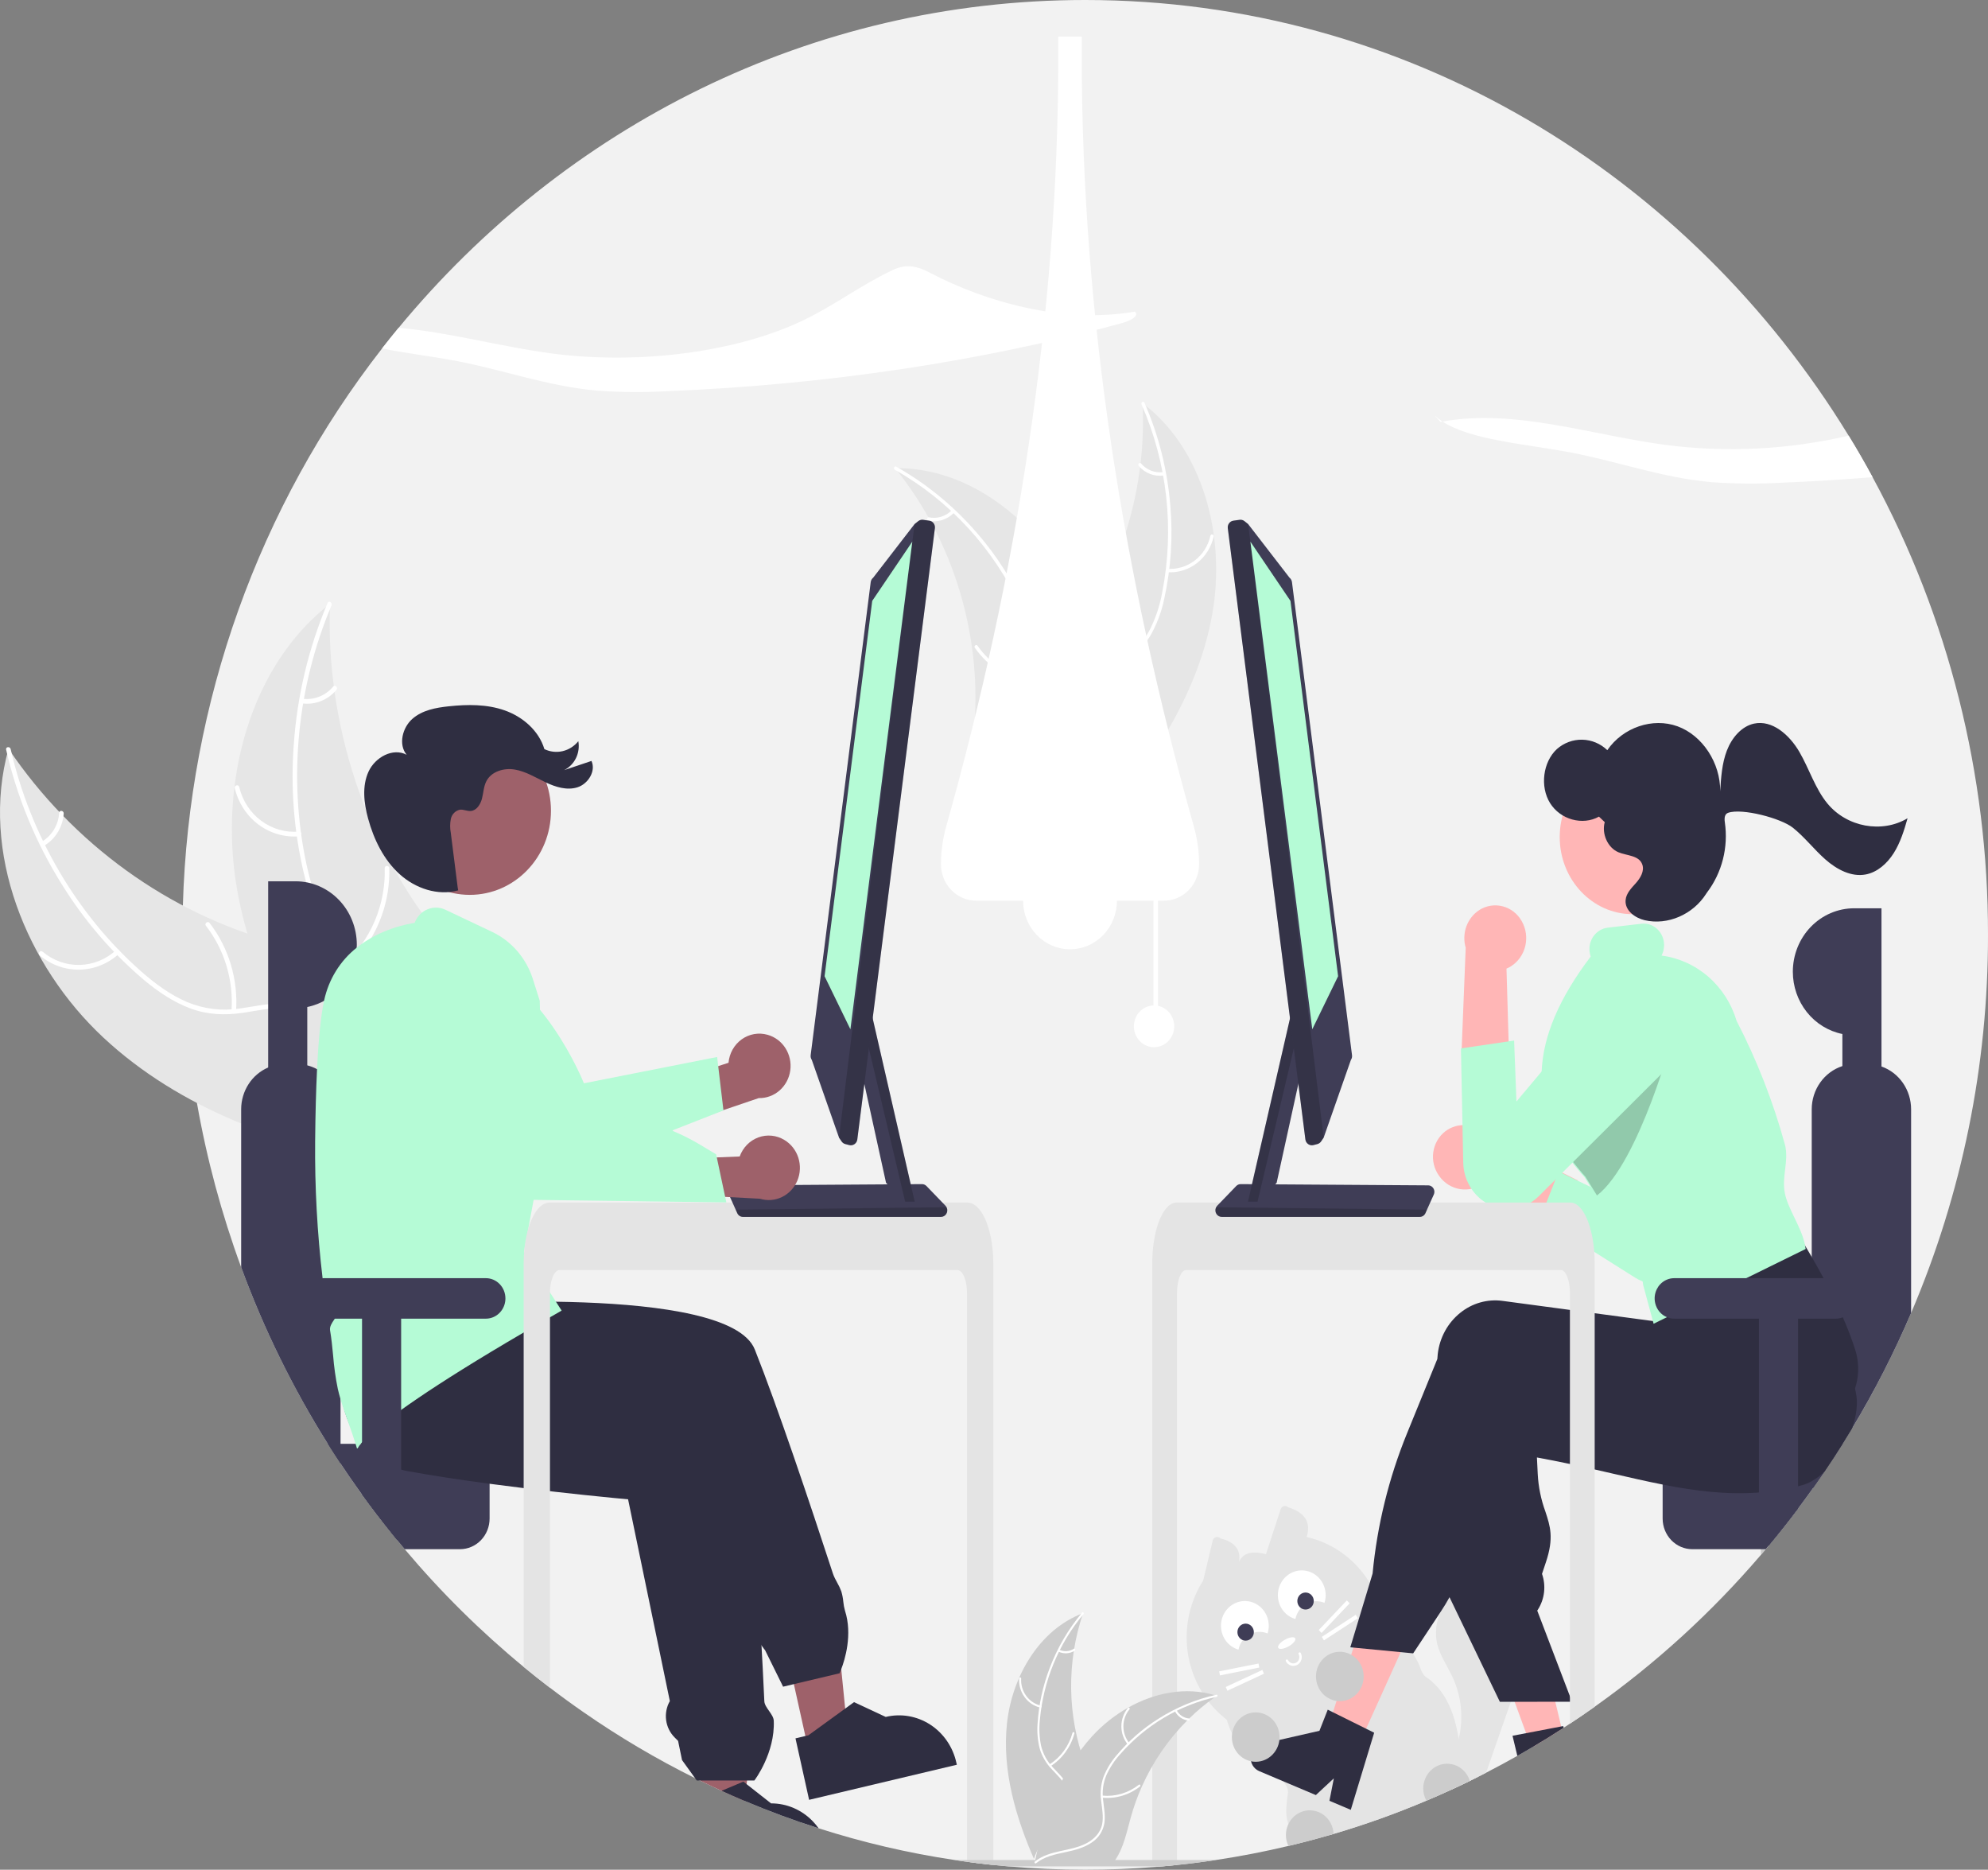<svg width="452" height="425" viewBox="0 0 452 425" fill="none" xmlns="http://www.w3.org/2000/svg">
<rect x="0" y="0" width="452" height="425" fill="#808080" stroke="none"/>
<g clip-path="url(#clip0_241_141)">
<path d="M452 212.5C452.047 242.102 446.09 271.385 434.514 298.454C434.141 299.328 433.762 300.197 433.378 301.061C433.189 301.496 432.994 301.925 432.8 302.359C432.605 302.789 432.411 303.223 432.211 303.652C431.955 304.209 431.699 304.76 431.438 305.311C431.115 306.005 430.788 306.694 430.45 307.383C430.409 307.479 430.363 307.574 430.312 307.669C430.03 308.252 429.749 308.835 429.457 309.418C429.396 309.545 429.334 309.672 429.268 309.794C428.935 310.473 428.592 311.151 428.244 311.824V311.829C427.875 312.545 427.505 313.258 427.133 313.97C426.212 315.729 425.265 317.473 424.292 319.2C424 319.714 423.714 320.229 423.417 320.737C423.146 321.214 422.874 321.686 422.598 322.157C422.408 322.486 422.219 322.809 422.025 323.133C421.717 323.657 421.405 324.182 421.088 324.706C421.083 324.712 421.083 324.712 421.083 324.717C420.381 325.883 419.665 327.043 418.943 328.193H418.938C418.605 328.729 418.267 329.258 417.93 329.788V329.794C416.911 331.383 415.872 332.957 414.812 334.515V334.521C414.808 334.521 414.805 334.523 414.802 334.526V334.531L414.792 334.542C413.952 335.787 413.096 337.022 412.222 338.246V338.251C411.664 339.036 411.101 339.82 410.533 340.594C410.067 341.229 409.596 341.864 409.12 342.496C409.023 342.634 408.921 342.766 408.813 342.904V342.909C408.685 343.084 408.557 343.254 408.419 343.429V343.434C406.397 346.11 404.314 348.733 402.169 351.303H402.164C402.051 351.446 401.933 351.584 401.816 351.722C401.703 351.86 401.58 351.998 401.462 352.141H401.457C401.278 352.358 401.094 352.575 400.91 352.792C400.731 353.01 400.541 353.227 400.352 353.444V353.45C389.172 366.508 376.485 378.094 362.575 387.948C360.722 389.267 358.845 390.551 356.945 391.8C356.474 392.113 356.003 392.42 355.527 392.728C355.383 392.828 355.24 392.918 355.097 393.008C354.846 393.173 354.59 393.337 354.334 393.501C354.083 393.66 353.827 393.825 353.571 393.983C352.553 394.63 351.524 395.266 350.495 395.891C350.239 396.05 349.978 396.204 349.717 396.363C349.461 396.517 349.2 396.67 348.939 396.824C348.936 396.829 348.931 396.834 348.926 396.838C348.92 396.841 348.914 396.844 348.908 396.845L348.898 396.85L348.888 396.861H348.883C347.593 397.629 346.298 398.387 344.987 399.118C342.643 400.443 340.275 401.72 337.882 402.95C337.289 403.257 336.69 403.559 336.091 403.861C335.594 404.11 335.093 404.359 334.596 404.603C334.458 404.672 334.325 404.741 334.187 404.805C333.772 405.006 333.357 405.207 332.943 405.403C332.492 405.626 332.037 405.838 331.586 406.05C331.08 406.288 330.578 406.522 330.071 406.755C328.167 407.634 326.242 408.482 324.313 409.298C317.419 412.221 310.373 414.744 303.208 416.855C302.875 416.956 302.537 417.056 302.2 417.152C299.133 418.042 296.045 418.856 292.935 419.595C287.504 420.888 282.023 421.949 276.493 422.78C276.483 422.78 276.468 422.785 276.457 422.785C275.797 422.886 275.132 422.981 274.471 423.076C274.415 423.087 274.354 423.098 274.292 423.103C274.287 423.108 274.282 423.108 274.272 423.103C274.272 423.103 274.272 423.108 274.267 423.103C273.535 423.204 272.803 423.304 272.066 423.4C272.014 423.41 271.963 423.416 271.912 423.421C271.226 423.506 270.535 423.59 269.844 423.67C269.102 423.755 268.36 423.834 267.612 423.914C267.044 423.972 266.476 424.03 265.908 424.083C265.857 424.094 265.806 424.099 265.754 424.099C265.237 424.147 264.72 424.195 264.203 424.237C264.183 424.237 264.157 424.242 264.137 424.242C263.686 424.285 263.236 424.316 262.785 424.354C257.487 424.788 252.138 425.004 246.738 425C240.877 425 235.076 424.747 229.334 424.242C229.314 424.242 229.293 424.237 229.273 424.237C228.049 424.131 226.828 424.014 225.608 423.887C225.285 423.855 224.968 423.818 224.645 423.787C224.584 423.781 224.522 423.776 224.461 423.765C224.364 423.755 224.267 423.744 224.164 423.733C224.113 423.728 224.057 423.723 224.005 423.712C223.581 423.665 223.156 423.617 222.726 423.564C222.25 423.506 221.769 423.447 221.293 423.384C220.817 423.325 220.335 423.262 219.859 423.193C219.757 423.182 219.649 423.172 219.547 423.151C219.199 423.108 218.851 423.06 218.508 423.008C218.339 422.986 218.175 422.96 218.011 422.933C217.679 422.886 217.351 422.838 217.018 422.785C217.008 422.785 216.993 422.78 216.983 422.78C206.53 421.217 196.211 418.809 186.122 415.578H186.116C185.569 415.403 185.021 415.223 184.473 415.043C184.31 414.995 184.146 414.942 183.982 414.884C182.559 414.412 181.144 413.925 179.738 413.421C177.798 412.732 175.872 412.012 173.959 411.259C173.437 411.052 172.92 410.846 172.398 410.639C171.359 410.215 170.325 409.791 169.296 409.357C167.54 408.615 165.797 407.85 164.065 407.062H164.06V407.057C162.442 406.32 160.837 405.561 159.243 404.778C159.196 404.764 159.151 404.742 159.11 404.714C159.105 404.714 159.105 404.709 159.1 404.709C158.746 404.54 158.393 404.365 158.04 404.19L158.03 404.185C149.25 399.828 140.784 394.823 132.697 389.209C130.102 387.412 127.551 385.556 125.045 383.639C123.023 382.097 121.03 380.516 119.066 378.897C109.283 370.847 100.23 361.892 92.018 352.141H92.013V352.135C91.435 351.452 90.872 350.773 90.298 350.085V350.079C90.216 349.984 90.14 349.888 90.063 349.793C89.7 349.353 89.346 348.919 88.993 348.474V348.468C88.512 347.88 88.041 347.29 87.58 346.698C87.478 346.571 87.381 346.449 87.284 346.322H87.278V346.317C86.9 345.84 86.526 345.358 86.157 344.875C85.968 344.637 85.784 344.393 85.599 344.149H85.594V344.144C84.478 342.687 83.385 341.215 82.313 339.73V339.724C82.016 339.316 81.725 338.908 81.438 338.495H81.433C80.061 336.577 78.725 334.635 77.425 332.671V332.666C76.933 331.929 76.447 331.187 75.966 330.44C75.485 329.693 75.009 328.944 74.538 328.193H74.533C74.046 327.42 73.565 326.642 73.089 325.862C73.064 325.819 73.038 325.782 73.018 325.745C72.547 324.977 72.082 324.203 71.625 323.424C71.257 322.804 70.893 322.189 70.54 321.569C70.294 321.151 70.054 320.737 69.818 320.313C69.731 320.17 69.654 320.027 69.578 319.889C69.035 318.93 68.503 317.971 67.971 317.007C67.351 315.873 66.737 314.728 66.138 313.583C65.892 313.112 65.647 312.635 65.406 312.158C65.319 312.004 65.242 311.85 65.165 311.691C64.879 311.13 64.592 310.568 64.311 310.001C64.029 309.439 63.748 308.872 63.471 308.305C63.195 307.738 62.918 307.171 62.647 306.599C62.442 306.17 62.237 305.735 62.038 305.306C62.017 305.27 61.998 305.233 61.981 305.195C61.889 304.993 61.792 304.797 61.705 304.596C61.685 304.565 61.669 304.531 61.659 304.495C61.449 304.05 61.244 303.61 61.045 303.165C60.779 302.593 60.523 302.015 60.267 301.437C60.083 301.035 59.908 300.627 59.729 300.219C59.473 299.646 59.222 299.069 58.977 298.486C58.716 297.887 58.465 297.283 58.214 296.679C58.148 296.525 58.086 296.377 58.025 296.223C57.907 295.947 57.794 295.672 57.682 295.396C57.38 294.665 57.083 293.923 56.791 293.186C56.458 292.354 56.134 291.521 55.819 290.685C55.517 289.906 55.223 289.125 54.938 288.343L54.831 288.057V288.051C50.383 275.95 47.018 263.451 44.777 250.713V250.708C43.5 243.435 42.591 236.098 42.054 228.726C42.023 228.324 41.998 227.921 41.972 227.518C41.635 222.531 41.469 217.525 41.476 212.5C41.476 210.269 41.51 208.049 41.578 205.839C42.905 159.639 58.813 115.162 86.869 79.208C88.103 77.624 89.358 76.058 90.636 74.513C128.28 28.907 184.248 0 246.738 0C319.798 0 383.946 39.517 420.315 99.032C422.209 102.117 424.021 105.257 425.751 108.454C443.014 140.215 452.056 176.056 452 212.5Z" fill="#F2F2F2"/>
<path d="M346.134 379.294C345.397 381.403 344.662 383.512 343.928 385.621C343.79 386.024 343.647 386.422 343.509 386.824C341.635 392.198 339.76 397.573 337.883 402.95C337.289 403.257 336.69 403.559 336.091 403.861C335.595 404.111 335.093 404.36 334.597 404.603C334.459 404.672 334.326 404.741 334.187 404.805C333.773 405.006 333.358 405.208 332.943 405.404C332.493 405.626 332.037 405.838 331.587 406.05C331.08 406.289 330.579 406.522 330.072 406.755C329.808 406.045 329.658 405.295 329.627 404.535C329.605 403.341 329.741 402.15 330.031 400.995C330.476 399.087 331.183 397.216 331.648 395.303C331.674 395.213 331.694 395.118 331.715 395.028C332.753 390.46 332.274 385.664 330.353 381.414C329.196 378.881 327.538 376.576 326.816 373.873C326.189 371.335 326.467 368.648 327.599 366.306C328.02 365.397 328.548 364.546 329.171 363.773C329.319 363.577 329.478 363.391 329.642 363.206C331.147 361.493 333.148 360.332 335.344 359.894C339.547 359.12 343.939 361.436 346.288 365.071C347.251 366.532 347.838 368.222 347.993 369.983C348.249 373.168 347.184 376.289 346.134 379.294Z" fill="#E4E4E4"/>
<path d="M334.529 400.82C333.566 398.981 331.954 397.37 331.647 395.303C330.649 388.668 328.243 383.91 324.255 381.212C323.098 380.433 322.914 378.711 322.203 377.471C321.885 376.915 321.563 376.358 321.23 375.812C320.693 374.906 320.133 374.018 319.551 373.147C318.448 371.464 317.232 369.863 315.912 368.356C315.364 367.726 314.786 367.116 314.187 366.539L314.182 366.533C313.808 366.162 313.429 365.807 313.035 365.463C312.881 365.325 312.723 365.187 312.559 365.05L312.549 365.039C311.857 364.418 311.133 363.838 310.378 363.301C308.643 362.087 306.683 361.245 304.671 361.918C303.88 362.198 303.119 362.56 302.398 362.999C302.03 363.216 301.666 363.444 301.303 363.672C301.057 363.826 300.811 363.979 300.566 364.138C300.366 364.26 300.166 364.382 299.967 364.499C298.421 365.421 296.868 366.325 295.309 367.212C295.084 367.344 294.858 367.471 294.628 367.599H294.623C294.464 367.694 294.3 367.784 294.137 367.874C293.824 368.054 293.507 368.234 293.195 368.409C292.258 368.934 291.32 369.453 290.379 369.967C289.898 370.232 289.412 370.487 288.926 370.741C288.7 370.858 288.475 370.974 288.255 371.096H288.25C288.168 371.138 288.091 371.181 288.009 371.223C287.344 371.578 286.689 371.944 286.054 372.341C284.213 373.489 282.613 375.009 281.35 376.809C281.104 377.158 280.869 377.519 280.654 377.89C280.372 378.369 280.116 378.865 279.886 379.374C279.727 379.718 279.579 380.062 279.446 380.412V380.417C278.187 383.767 278.011 387.448 278.944 390.91V390.915C279.005 391.154 279.072 391.387 279.149 391.62C279.272 392.012 279.41 392.404 279.563 392.786C279.733 393.211 279.924 393.627 280.137 394.031V394.037C281.276 396.048 282.697 397.873 284.355 399.452L284.406 399.505C284.611 399.712 284.82 399.924 285.025 400.131C285.138 400.242 285.255 400.353 285.378 400.459C287.149 402.033 290.011 403.225 291.628 404.842C292.493 405.705 293 406.686 292.801 407.91C292.268 411.158 292.386 413.262 292.928 414.614C294.403 418.302 299.03 416.426 302.199 417.152C302.536 417.056 302.874 416.956 303.207 416.855C310.372 414.744 317.418 412.221 324.312 409.298C326.241 408.482 328.166 407.634 330.07 406.755C330.577 406.522 331.079 406.288 331.585 406.05C332.036 405.838 332.491 405.626 332.942 405.403C333.356 405.207 333.771 405.006 334.186 404.805C334.324 404.741 334.457 404.672 334.595 404.603C335.092 404.359 335.593 404.11 336.09 403.861C335.583 402.839 335.056 401.826 334.529 400.82Z" fill="#E4E4E4"/>
<path d="M297.078 349.372C298.153 346.008 296.674 343.788 292.867 342.61C292.737 342.488 292.579 342.402 292.409 342.359C292.238 342.317 292.06 342.319 291.89 342.366C291.721 342.413 291.565 342.504 291.438 342.629C291.311 342.754 291.216 342.911 291.163 343.084L287.839 353.28C284.362 352.359 281.812 352.99 281.258 356.55C282.63 352.924 281.34 350.649 277.479 349.679C277.354 349.549 277.199 349.455 277.029 349.404C276.858 349.353 276.679 349.348 276.506 349.389C276.333 349.429 276.173 349.514 276.041 349.636C275.909 349.758 275.808 349.912 275.749 350.085L273.563 359.268C270.901 363.42 269.593 368.345 269.833 373.322C270.072 378.299 271.845 383.066 274.892 386.924C277.939 390.781 282.099 393.527 286.764 394.758C291.428 395.989 296.35 395.641 300.809 393.764C305.269 391.887 309.03 388.581 311.541 384.33C314.053 380.079 315.183 375.107 314.765 370.142C314.348 365.178 312.405 360.482 309.222 356.744C306.039 353.006 301.783 350.422 297.078 349.372H297.078Z" fill="#E4E4E4"/>
<path d="M294.963 378.43C294.513 378.679 293.987 378.733 293.499 378.581C293.011 378.429 292.602 378.082 292.36 377.618C292.326 377.551 292.319 377.473 292.34 377.401C292.361 377.329 292.409 377.269 292.473 377.234C292.537 377.198 292.612 377.19 292.682 377.212C292.751 377.233 292.81 377.283 292.844 377.349C293.017 377.68 293.309 377.927 293.658 378.036C294.006 378.144 294.382 378.105 294.702 377.927C295.023 377.749 295.262 377.447 295.367 377.086C295.472 376.726 295.435 376.337 295.264 376.005C295.229 375.938 295.222 375.861 295.243 375.789C295.264 375.717 295.312 375.656 295.376 375.621C295.44 375.585 295.515 375.577 295.585 375.599C295.654 375.62 295.713 375.67 295.747 375.736C295.988 376.201 296.04 376.746 295.893 377.251C295.746 377.756 295.411 378.18 294.963 378.43Z" fill="white"/>
<path d="M292.951 374.249C294.02 373.655 294.708 372.829 294.487 372.403C294.267 371.978 293.221 372.114 292.152 372.708C291.083 373.302 290.396 374.128 290.616 374.554C290.837 374.98 291.882 374.843 292.951 374.249Z" fill="white"/>
<path d="M281.59 374.971C281.734 374.245 282.031 373.561 282.459 372.967C282.887 372.373 283.435 371.884 284.066 371.533C284.697 371.183 285.394 370.98 286.109 370.939C286.823 370.899 287.538 371.021 288.202 371.297C288.536 370.24 288.56 369.104 288.27 368.032C287.98 366.961 287.39 366.002 286.574 365.278C285.758 364.554 284.753 364.097 283.686 363.964C282.619 363.831 281.538 364.028 280.58 364.532C279.621 365.035 278.828 365.821 278.302 366.791C277.775 367.76 277.537 368.87 277.619 369.979C277.702 371.088 278.1 372.148 278.764 373.023C279.427 373.898 280.327 374.549 281.348 374.895C281.428 374.922 281.508 374.947 281.59 374.971Z" fill="white"/>
<path d="M283.213 372.928C284.245 372.928 285.082 372.062 285.082 370.993C285.082 369.924 284.245 369.058 283.213 369.058C282.181 369.058 281.344 369.924 281.344 370.993C281.344 372.062 282.181 372.928 283.213 372.928Z" fill="#3F3D56"/>
<path d="M294.527 368.007C294.672 367.281 294.968 366.597 295.396 366.003C295.824 365.409 296.373 364.92 297.003 364.569C297.634 364.219 298.331 364.016 299.046 363.976C299.761 363.935 300.475 364.057 301.139 364.333C301.473 363.276 301.497 362.14 301.207 361.068C300.918 359.997 300.328 359.039 299.512 358.314C298.696 357.59 297.691 357.133 296.624 357C295.557 356.867 294.476 357.064 293.517 357.568C292.559 358.071 291.766 358.857 291.239 359.827C290.712 360.796 290.475 361.906 290.557 363.015C290.639 364.125 291.037 365.184 291.701 366.059C292.365 366.934 293.264 367.586 294.286 367.931C294.366 367.958 294.446 367.984 294.527 368.007Z" fill="white"/>
<path d="M296.836 365.857C297.868 365.857 298.705 364.991 298.705 363.922C298.705 362.853 297.868 361.987 296.836 361.987C295.804 361.987 294.967 362.853 294.967 363.922C294.967 364.991 295.804 365.857 296.836 365.857Z" fill="#3F3D56"/>
<path d="M306.216 363.788L299.834 370.521L300.478 371.175L306.86 364.442L306.216 363.788Z" fill="white"/>
<path d="M308.244 367.046L300.533 372.071L301.014 372.862L308.725 367.836L308.244 367.046Z" fill="white"/>
<path d="M286.145 378.126L277.197 379.91L277.368 380.827L286.315 379.044L286.145 378.126Z" fill="white"/>
<path d="M287.005 379.586L278.697 383.46L279.068 384.312L287.376 380.438L287.005 379.586Z" fill="white"/>
<path d="M23.522 235.864C6.021 219.557 -4.576 193.626 1.936 170.202C16.633 191.908 38.273 207.533 63.026 214.312C72.582 216.89 83.469 218.728 89.283 226.992C92.9 232.134 93.74 238.928 92.884 245.227C92.028 251.526 89.634 257.475 87.263 263.343L87.388 264.926C64.276 260.27 41.023 252.17 23.522 235.864Z" fill="#E6E6E6"/>
<path d="M2.425 170.276C6.873 189.701 17.344 207.781 32.037 220.757C35.214 223.562 38.672 226.121 42.551 227.776C46.345 229.359 50.478 229.862 54.522 229.231C58.304 228.722 62.116 227.748 65.952 228.199C69.996 228.675 73.373 231.021 75.733 234.398C78.62 238.53 79.901 243.49 80.991 248.385C82.201 253.821 83.375 259.486 86.841 263.928C87.261 264.466 86.43 265.109 86.01 264.572C79.98 256.844 80.805 246.145 76.437 237.605C74.399 233.62 71.189 230.247 66.767 229.41C62.9 228.678 58.968 229.679 55.143 230.229C51.127 230.806 47.24 230.666 43.387 229.257C39.445 227.816 35.883 225.391 32.651 222.682C25.366 216.483 19.069 209.136 13.988 200.912C8.14 191.558 3.88 181.238 1.393 170.398C1.24 169.727 2.272 169.609 2.425 170.276L2.425 170.276Z" fill="white"/>
<path d="M27.047 216.8C24.573 219.062 21.404 220.34 18.105 220.406C14.806 220.472 11.591 219.321 9.036 217.16C8.52 216.721 9.155 215.871 9.671 216.311C12.048 218.328 15.042 219.399 18.114 219.331C21.186 219.263 24.134 218.06 26.424 215.94C26.923 215.48 27.542 216.343 27.047 216.8V216.8Z" fill="white"/>
<path d="M52.638 229.751C53.115 222.785 51.038 215.889 46.822 210.438C46.404 209.898 47.236 209.255 47.653 209.794C52.03 215.475 54.177 222.656 53.665 229.904C53.615 230.595 52.589 230.438 52.638 229.751Z" fill="white"/>
<path d="M9.498 191.323C10.631 190.655 11.586 189.705 12.277 188.56C12.968 187.415 13.373 186.11 13.457 184.763C13.497 184.072 14.524 184.229 14.484 184.915C14.385 186.404 13.935 187.844 13.175 189.111C12.414 190.378 11.365 191.433 10.12 192.183C10.008 192.264 9.871 192.298 9.736 192.278C9.601 192.258 9.479 192.185 9.394 192.075C9.312 191.961 9.277 191.818 9.296 191.677C9.316 191.536 9.388 191.409 9.498 191.323Z" fill="white"/>
<path d="M75.026 137.247C75.012 137.679 74.998 138.112 74.992 138.549C74.838 144.362 75.14 150.178 75.896 155.94C75.948 156.386 76.007 156.838 76.07 157.282C78.035 171.143 82.467 184.507 89.144 196.693C91.805 201.54 94.818 206.17 98.157 210.543C102.77 216.583 108.235 222.751 110.581 229.807C110.834 230.541 111.043 231.29 111.206 232.05L89.244 264.644C89.158 264.692 89.079 264.746 88.993 264.795L88.174 266.138C87.986 265.924 87.796 265.699 87.609 265.486C87.499 265.363 87.395 265.233 87.286 265.109C87.215 265.025 87.144 264.94 87.075 264.868C87.051 264.84 87.027 264.812 87.01 264.789C86.942 264.717 86.885 264.643 86.823 264.576C85.758 263.32 84.699 262.055 83.647 260.779C83.64 260.774 83.64 260.774 83.638 260.762C75.646 251.021 68.369 240.504 62.866 229.178C62.7 228.838 62.528 228.492 62.372 228.136C59.919 223.017 57.874 217.698 56.258 212.234C55.382 209.239 54.653 206.2 54.074 203.129C52.593 195.19 52.327 187.059 53.287 179.035C55.202 163.039 62.037 147.855 74.097 137.991C74.406 137.739 74.71 137.494 75.026 137.247Z" fill="#E6E6E6"/>
<path d="M75.375 137.609C67.629 155.891 65.475 176.854 69.661 196.373C70.566 200.592 71.839 204.792 73.974 208.531C76.082 212.159 79.09 215.136 82.686 217.154C86.001 219.105 89.612 220.703 92.412 223.454C95.363 226.354 96.696 230.333 96.617 234.5C96.519 239.599 94.657 244.357 92.68 248.945C90.485 254.039 88.128 259.294 88.312 265.002C88.334 265.693 87.296 265.688 87.274 264.998C86.954 255.068 93.834 247.041 95.313 237.499C96.004 233.047 95.402 228.353 92.358 224.928C89.697 221.934 85.975 220.283 82.601 218.337C79.058 216.295 76.037 213.761 73.779 210.234C71.47 206.626 70.037 202.47 69.031 198.293C66.82 188.802 66.064 179.011 66.791 169.278C67.561 158.164 70.162 147.269 74.481 137.063C74.748 136.432 75.641 136.981 75.375 137.609L75.375 137.609Z" fill="white"/>
<path d="M67.977 190.103C64.688 190.367 61.414 189.412 58.741 187.408C56.069 185.405 54.171 182.483 53.388 179.164C53.231 178.492 54.233 178.209 54.389 178.882C55.113 181.973 56.881 184.695 59.374 186.556C61.866 188.416 64.919 189.293 67.981 189.028C68.646 188.972 68.639 190.046 67.977 190.103Z" fill="white"/>
<path d="M80.88 216.394C85.312 211.13 87.664 204.329 87.469 197.349C87.448 196.658 88.486 196.662 88.506 197.353C88.697 204.617 86.235 211.689 81.611 217.156C81.17 217.677 80.441 216.912 80.88 216.394L80.88 216.394Z" fill="white"/>
<path d="M68.782 158.822C70.076 158.995 71.39 158.832 72.608 158.348C73.826 157.864 74.908 157.075 75.758 156.051C76.193 155.525 76.922 156.291 76.49 156.814C75.545 157.94 74.349 158.81 73.005 159.348C71.66 159.885 70.21 160.074 68.779 159.897C68.643 159.892 68.513 159.833 68.417 159.733C68.321 159.633 68.266 159.499 68.262 159.358C68.263 159.216 68.318 159.079 68.416 158.979C68.513 158.879 68.645 158.823 68.782 158.822V158.822Z" fill="white"/>
<path d="M275.655 139.421C278.706 121.952 273.636 102.13 259.795 91.65C260.685 110.933 254.958 129.921 243.627 145.253C239.236 151.15 233.76 157.235 233.973 164.677C234.105 169.307 236.549 173.607 239.756 176.838C242.962 180.069 246.903 182.389 250.796 184.672L251.406 185.642C262.706 172.29 272.604 156.89 275.655 139.421Z" fill="#E6E6E6"/>
<path d="M259.546 91.919C265.412 105.299 267.056 120.253 264.245 134.655C263.693 137.767 262.671 140.769 261.216 143.551C259.714 146.214 257.551 148.412 254.951 149.917C252.554 151.37 249.94 152.569 247.926 154.6C246.91 155.656 246.121 156.921 245.61 158.315C245.1 159.708 244.88 161.197 244.965 162.685C245.083 166.397 246.482 169.844 247.964 173.166C249.609 176.853 251.374 180.657 251.292 184.815C251.282 185.319 252.038 185.305 252.047 184.802C252.19 177.568 247.106 171.79 245.941 164.856C245.398 161.621 245.793 158.196 247.978 155.673C249.889 153.466 252.584 152.227 255.023 150.777C257.58 149.348 259.76 147.293 261.373 144.79C262.96 142.094 264.092 139.137 264.721 136.047C266.244 129.115 266.705 121.977 266.087 114.896C265.424 106.811 263.431 98.902 260.192 91.513C259.992 91.056 259.347 91.465 259.546 91.919L259.546 91.919Z" fill="white"/>
<path d="M265.414 130.073C267.812 130.233 270.187 129.505 272.115 128.02C274.043 126.535 275.398 124.388 275.938 121.964C276.046 121.473 275.314 121.277 275.206 121.768C274.707 124.027 273.445 126.026 271.647 127.405C269.849 128.785 267.634 129.453 265.402 129.29C264.916 129.256 264.932 130.038 265.414 130.073Z" fill="white"/>
<path d="M256.26 149.345C252.984 145.555 251.208 140.626 251.287 135.541C251.295 135.037 250.54 135.051 250.531 135.554C250.459 140.846 252.317 145.971 255.734 149.908C256.06 150.283 256.584 149.718 256.26 149.345Z" fill="white"/>
<path d="M264.541 107.302C263.601 107.44 262.642 107.334 261.751 106.994C260.86 106.654 260.064 106.09 259.436 105.353C259.114 104.974 258.591 105.538 258.91 105.915C259.608 106.726 260.487 107.348 261.471 107.726C262.455 108.104 263.513 108.227 264.553 108.084C264.653 108.079 264.746 108.035 264.815 107.962C264.884 107.888 264.924 107.789 264.925 107.687C264.923 107.583 264.882 107.485 264.81 107.413C264.738 107.341 264.641 107.301 264.541 107.302L264.541 107.302Z" fill="white"/>
<path d="M203.518 106.425C203.712 106.667 203.906 106.91 204.098 107.159C206.691 110.434 209.022 113.922 211.069 117.589C211.232 117.87 211.393 118.157 211.547 118.442C216.388 127.329 219.593 137.07 221 147.168C221.556 151.187 221.815 155.244 221.777 159.304C221.723 164.911 221.234 170.986 222.923 176.132C223.094 176.671 223.296 177.198 223.53 177.711L250.216 186.336C250.286 186.324 250.355 186.319 250.425 186.307L251.476 186.702C251.492 186.493 251.504 186.275 251.52 186.066C251.53 185.945 251.534 185.821 251.544 185.7C251.549 185.618 251.553 185.537 251.562 185.464C251.563 185.436 251.565 185.409 251.564 185.388C251.573 185.315 251.574 185.246 251.581 185.179C251.653 183.964 251.717 182.747 251.773 181.527C251.775 181.52 251.775 181.52 251.771 181.512C252.176 172.214 251.834 162.8 250.124 153.738C250.072 153.465 250.023 153.186 249.959 152.91C249.166 148.83 248.052 144.823 246.628 140.931C245.842 138.803 244.953 136.716 243.963 134.681C241.395 129.426 238.045 124.623 234.036 120.446C226.042 112.121 215.566 106.535 204.373 106.425C204.086 106.422 203.806 106.421 203.518 106.425Z" fill="#E6E6E6"/>
<path d="M203.472 106.795C215.937 113.823 225.947 124.737 232.078 137.989C233.447 140.818 234.377 143.852 234.833 146.98C235.183 150.042 234.734 153.146 233.533 155.967C232.464 158.622 231.074 161.209 230.647 164.086C230.45 165.562 230.556 167.064 230.959 168.495C231.362 169.925 232.052 171.251 232.985 172.386C235.238 175.277 238.36 177.157 241.475 178.885C244.933 180.805 248.554 182.742 250.907 186.112C251.192 186.521 251.787 186.039 251.503 185.631C247.409 179.766 239.99 178.322 235.028 173.511C232.712 171.267 231.036 168.286 231.313 164.909C231.555 161.957 232.987 159.288 234.091 156.61C235.302 153.875 235.847 150.875 235.679 147.871C235.378 144.729 234.563 141.663 233.268 138.804C230.452 132.319 226.67 126.333 222.058 121.065C216.827 115.022 210.636 109.95 203.752 106.068C203.326 105.828 203.049 106.557 203.472 106.795L203.472 106.795Z" fill="white"/>
<path d="M230.347 133.602C232.355 132.235 233.828 130.173 234.503 127.786C235.179 125.398 235.012 122.84 234.034 120.567C233.835 120.108 233.136 120.408 233.336 120.867C234.251 122.982 234.405 125.365 233.772 127.587C233.139 129.809 231.759 131.723 229.882 132.985C229.474 133.259 229.941 133.875 230.347 133.602Z" fill="white"/>
<path d="M234.246 154.695C229.427 153.711 225.142 150.882 222.248 146.773C221.961 146.365 221.366 146.847 221.652 147.254C224.672 151.524 229.136 154.459 234.154 155.472C234.632 155.568 234.722 154.791 234.246 154.695Z" fill="white"/>
<path d="M216.407 115.964C215.737 116.66 214.91 117.173 214 117.457C213.091 117.741 212.128 117.786 211.197 117.59C210.72 117.487 210.631 118.264 211.104 118.366C212.134 118.579 213.197 118.527 214.203 118.216C215.208 117.905 216.125 117.343 216.872 116.581C216.948 116.515 216.998 116.422 217.01 116.32C217.022 116.218 216.996 116.115 216.938 116.032C216.876 115.95 216.785 115.898 216.686 115.885C216.587 115.872 216.487 115.9 216.407 115.964L216.407 115.964Z" fill="white"/>
<path d="M67.197 200.321C70.891 200.321 74.435 201.84 77.047 204.545C79.66 207.249 81.127 210.918 81.127 214.743V214.743C81.127 218.088 80.003 221.329 77.948 223.911C75.894 226.494 73.036 228.256 69.865 228.897V252.485H60.973V200.321H67.197Z" fill="#3F3D56"/>
<path d="M408.421 338.493V343.432C406.399 346.108 404.315 348.731 402.171 351.301C401.94 351.582 401.705 351.858 401.464 352.139C401.101 352.579 400.727 353.013 400.354 353.448V338.493H408.421Z" fill="#CACACA"/>
<path d="M384.751 328.191C382.968 328.194 381.259 328.928 379.998 330.233C378.737 331.539 378.027 333.309 378.025 335.155V345.176C378.027 347.022 378.737 348.791 379.998 350.097C381.259 351.402 382.968 352.137 384.751 352.139H401.464C401.705 351.858 401.94 351.582 402.171 351.301C404.315 348.731 406.399 346.108 408.421 343.432C408.554 343.257 408.687 343.082 408.815 342.907C409.972 341.376 411.108 339.818 412.224 338.249C413.094 337.02 413.959 335.78 414.804 334.529C414.809 334.524 414.814 334.524 414.814 334.519C416.227 332.441 417.604 330.332 418.945 328.191H384.751Z" fill="#3F3D56"/>
<path d="M427.785 242.418C426.757 242.051 425.678 241.864 424.591 241.867H421.842C420.841 241.867 419.845 242.023 418.888 242.328C416.87 242.984 415.107 244.29 413.854 246.055C412.601 247.82 411.924 249.952 411.922 252.142V335.738C411.922 336.05 411.937 336.358 411.963 336.66C412.007 337.196 412.095 337.728 412.224 338.25C413.094 337.02 413.959 335.78 414.804 334.529C414.809 334.524 414.814 334.524 414.814 334.519C416.227 332.442 417.604 330.332 418.945 328.192C419.667 327.042 420.383 325.881 421.084 324.715C426.152 316.298 430.64 307.522 434.516 298.452V252.142C434.514 249.997 433.864 247.906 432.657 246.162C431.45 244.419 429.746 243.109 427.785 242.418Z" fill="#3F3D56"/>
<path d="M88.994 338.493V348.472C86.691 345.621 84.464 342.706 82.314 339.728C82.017 339.32 81.725 338.907 81.434 338.493H88.994Z" fill="#CACACA"/>
<path d="M104.596 328.191H74.533C75.48 329.702 76.444 331.194 77.425 332.669C78.725 334.635 80.061 336.577 81.433 338.493C81.725 338.906 82.017 339.32 82.314 339.728C84.469 342.706 86.695 345.621 88.994 348.472C89.424 349.012 89.859 349.547 90.299 350.083C90.862 350.772 91.434 351.457 92.014 352.139H104.596C106.378 352.136 108.087 351.402 109.347 350.096C110.607 348.791 111.316 347.021 111.317 345.176V335.155C111.316 333.309 110.607 331.539 109.347 330.234C108.087 328.928 106.378 328.194 104.596 328.191Z" fill="#3F3D56"/>
<path d="M72.087 243.027C70.67 242.266 69.097 241.868 67.501 241.867H64.757C63.459 241.865 62.173 242.13 60.974 242.646C59.158 243.422 57.605 244.739 56.512 246.429C55.419 248.12 54.834 250.108 54.832 252.142V288.055C60.001 302.122 66.605 315.577 74.534 328.192C75.481 329.702 76.445 331.194 77.426 332.669V252.142C77.425 250.263 76.927 248.42 75.986 246.813C75.044 245.207 73.696 243.897 72.087 243.027Z" fill="#3F3D56"/>
<path d="M183.914 398.233L192.931 396.091L189.242 359.064L175.934 362.226L183.914 398.233Z" fill="#9E616A"/>
<path d="M192.116 366.108C191.931 365.455 191.806 364.786 191.742 364.11C191.667 363.31 191.516 362.52 191.292 361.752C191.036 361.052 190.719 360.378 190.345 359.738C190.166 359.399 189.976 359.06 189.807 358.715C189.637 358.371 189.49 358.015 189.367 357.65C184.09 341.514 176.724 319.585 171.615 306.751C168.611 299.199 150.132 296.687 132.697 296.046C130.573 295.967 128.464 295.914 126.401 295.887C125.69 295.877 124.983 295.866 124.282 295.861C122.491 295.85 120.745 295.85 119.066 295.871C118.846 295.871 118.626 295.871 118.406 295.877C117.182 295.887 115.997 295.905 114.848 295.93C106.955 296.088 101.156 296.459 100.122 296.528L90.913 290.535L89.116 289.364L88.927 290.535L87.478 299.469L85.006 314.715L91.205 316.517L95.228 317.683L119.066 324.604L124.134 326.077L124.164 326.088L132.697 326.072L156.029 326.029L157.155 329.119C156.75 329.769 156.484 330.501 156.374 331.266C156.264 332.03 156.313 332.811 156.517 333.555C156.721 334.299 157.075 334.989 157.557 335.58C158.038 336.171 158.636 336.649 159.31 336.983L160.185 337.412L170.847 366.622C170.88 369.264 171.677 371.835 173.136 374.003C173.315 374.274 173.509 374.539 173.714 374.798L173.949 375.09L178.05 383.394L180.491 382.811L190.882 380.347L190.933 380.241C190.939 380.225 191.072 379.933 191.266 379.425V379.409C192.08 377.305 193.882 371.555 192.116 366.108Z" fill="#2F2E41"/>
<path d="M217.449 400.696C217.061 398.916 216.336 397.233 215.317 395.744C214.298 394.255 213.005 392.989 211.511 392.02C210.018 391.051 208.354 390.397 206.615 390.096C204.877 389.795 203.098 389.853 201.381 390.267L194.179 386.902L192.162 388.37L183.798 394.443L183.107 394.607L180.865 395.137L183.962 409.111L217.551 401.136L217.449 400.696Z" fill="#2F2E41"/>
<path d="M172.896 379.149L169.85 404.713L169.748 405.55L169.297 409.36C167.542 408.618 165.791 407.85 164.061 407.06C162.443 406.324 160.838 405.564 159.244 404.781V379.154L172.896 379.149Z" fill="#9E616A"/>
<path d="M106.805 203.408C117.003 203.408 125.27 194.85 125.27 184.292C125.27 173.735 117.003 165.176 106.805 165.176C96.607 165.176 88.34 173.735 88.34 184.292C88.34 194.85 96.607 203.408 106.805 203.408Z" fill="#9E616A"/>
<path d="M174.856 388.905C174.344 388.179 173.812 387.421 173.781 386.695C173.663 384.135 173.541 381.602 173.413 379.122C173.32 377.389 173.228 375.678 173.136 374.003C173.126 373.791 173.111 373.579 173.1 373.372C172.942 370.601 173.735 367.676 174.498 364.841C174.749 363.913 174.999 362.975 175.225 362.037C175.788 359.947 176.024 357.777 175.926 355.609C174.615 338.445 168.76 322.304 166.134 319.585C162.141 315.452 144.087 305.902 132.698 300.094C130.676 299.061 128.864 298.15 127.38 297.408C126.064 296.745 125.004 296.221 124.283 295.86C123.73 295.59 123.372 295.415 123.249 295.352L123.187 295.32L119.067 295.797L118.406 295.876L114.772 296.3L91.129 299.045L87.479 299.469L82.314 300.073L77.651 300.614L77.477 300.63L77.446 300.81C77.446 300.815 77.436 300.852 77.426 300.921C76.624 306.159 76.624 311.496 77.426 316.734C78.03 320.29 79.171 323.904 81.198 326.946C81.475 327.359 81.761 327.757 82.068 328.138C82.079 328.158 82.093 328.176 82.109 328.191C82.176 328.276 82.242 328.361 82.314 328.445V328.451C84.633 331.242 87.745 333.203 91.205 334.052C91.717 334.195 92.239 334.312 92.777 334.407C98.505 335.456 104.975 336.421 111.317 337.269C113.943 337.618 116.548 337.947 119.067 338.254C124.109 338.869 128.818 339.388 132.698 339.802C138.134 340.374 141.953 340.729 142.802 340.803L152.298 386.663C151.553 387.968 151.255 389.495 151.454 390.997C151.653 392.498 152.336 393.886 153.393 394.935L154.171 395.714L155.072 400.081L158.041 404.193L158.415 404.712H171.514L171.585 404.622C171.631 404.559 176.238 398.433 175.926 391.136C175.895 390.383 175.388 389.668 174.856 388.905Z" fill="#2F2E41"/>
<path d="M174.499 235.208C173.508 234.927 172.468 234.875 171.455 235.055C170.441 235.235 169.478 235.643 168.633 236.25C167.789 236.857 167.083 237.649 166.565 238.569C166.048 239.489 165.732 240.515 165.639 241.575L150.297 246.54L150.937 256.928L172.508 249.602C174.239 249.645 175.925 249.03 177.247 247.872C178.568 246.715 179.434 245.095 179.679 243.321C179.925 241.547 179.533 239.741 178.578 238.245C177.624 236.75 176.172 235.669 174.499 235.208Z" fill="#9E616A"/>
<path d="M164.489 252.398L153.022 256.891L152.729 257.48C152.381 258.179 151.903 258.8 151.323 259.308C150.743 259.816 150.072 260.201 149.349 260.44C148.625 260.68 147.863 260.77 147.106 260.704C146.349 260.639 145.612 260.42 144.936 260.059L119.163 270.158C119.163 270.158 107.653 258.234 99.459 247.592L102.252 229.808C102.899 225.682 104.273 221.715 106.308 218.104C123.113 221.919 132.76 246.24 132.76 246.24L163.048 240.257L164.489 252.398Z" fill="#B5FBD6"/>
<path d="M104.181 202.387C99.559 203.679 94.462 201.961 90.855 198.701C87.247 195.442 84.991 190.823 83.69 186.052C82.738 182.558 82.287 178.679 83.789 175.399C85.292 172.119 89.337 169.906 92.457 171.562C90.532 169.241 91.494 165.401 93.742 163.415C95.99 161.428 99.077 160.859 102.017 160.548C106.284 160.096 110.692 160.045 114.752 161.476C118.812 162.908 122.501 166.036 123.772 170.277C125.07 170.903 126.532 171.065 127.928 170.739C129.325 170.413 130.577 169.616 131.49 168.474C131.725 169.785 131.536 171.141 130.952 172.33C130.368 173.52 129.422 174.477 128.26 175.054L134.481 172.966C135.551 175.31 133.676 178.212 131.279 178.963C128.881 179.714 126.293 178.893 124.018 177.808C121.743 176.723 119.539 175.352 117.068 174.929C114.596 174.506 111.694 175.328 110.551 177.635C109.952 178.844 109.921 180.259 109.573 181.569C109.226 182.878 108.345 184.236 107.037 184.343C106.211 184.411 105.402 183.955 104.578 184.048C104.072 184.152 103.607 184.405 103.238 184.778C102.87 185.151 102.614 185.627 102.503 186.148C102.298 187.193 102.295 188.27 102.495 189.317L104.076 201.822L104.181 202.387Z" fill="#2F2E41"/>
<path d="M127.379 297.408L126.401 295.887L119.266 284.806L119.122 284.589L121.329 272.74L122.014 269.041L123.514 260.991L123.079 242.566L122.767 229.53L122.721 227.484L121.139 222.492C120.389 220.158 119.185 218.008 117.6 216.175C116.015 214.342 114.084 212.865 111.925 211.835L101.278 206.791C100.025 206.2 98.597 206.149 97.308 206.649C96.018 207.148 94.974 208.158 94.403 209.455C94.356 209.563 94.311 209.673 94.271 209.785C92.812 209.991 86.48 211.094 81.11 215.407C77.349 218.37 74.723 222.617 73.698 227.394C73.688 227.431 73.683 227.468 73.673 227.505C72.961 230.796 72.429 235.989 72.086 243.027C71.856 247.68 71.711 253.131 71.651 259.38C71.555 269.798 72.121 280.21 73.345 290.551C73.463 291.536 73.586 292.517 73.714 293.502C73.821 294.329 74.589 295.119 75.331 295.876C76.012 296.571 76.713 297.291 76.811 297.943C76.898 298.515 76.544 299.114 76.125 299.739C76.074 299.819 76.017 299.898 75.966 299.978C75.444 300.746 74.906 301.547 75.045 302.389C75.367 304.286 75.557 306.215 75.736 308.081C75.936 310.649 76.295 313.201 76.811 315.722C76.99 316.496 77.195 317.275 77.425 318.054C77.962 319.882 78.612 321.705 79.247 323.485C79.795 325.033 80.363 326.623 80.844 328.191C80.936 328.483 81.023 328.769 81.105 329.055L81.146 329.203L81.295 329.23H81.305C81.507 328.858 81.747 328.509 82.022 328.191C82.034 328.171 82.05 328.153 82.068 328.138C82.139 328.048 82.221 327.953 82.313 327.852C83.434 326.585 85.871 324.312 91.205 320.481C92.397 319.628 93.733 318.7 95.228 317.683C100.71 313.968 108.368 309.13 119.066 302.882C121.748 301.313 124.627 299.655 127.701 297.906L127.379 297.408Z" fill="#B5FBD6"/>
<path d="M184.797 413.981C183.553 412.688 182.075 411.664 180.447 410.966C178.819 410.269 177.074 409.912 175.312 409.916L169.747 405.55L169.015 404.972L164.061 407.06C165.791 407.85 167.541 408.618 169.297 409.36C174.789 411.681 180.398 413.755 186.122 415.581C185.72 415.014 185.277 414.479 184.797 413.981Z" fill="#2F2E41"/>
<path d="M308.379 397.872L301.41 394.421L310.983 364.266L321.268 369.359L308.379 397.872Z" fill="#FFB6B6"/>
<path d="M355.098 393.012C353.071 394.32 351.018 395.592 348.94 396.827V396.843L348.909 396.848L348.899 396.854L348.111 397.055L346.98 393.96L344.369 386.822L337.254 367.374L348.316 364.549L348.94 367.172L353.619 386.817L354.96 392.434L355.098 393.012Z" fill="#FFB6B6"/>
<path d="M326.887 266.804C327.881 268.475 329.466 269.678 331.305 270.155C333.144 270.633 335.09 270.347 336.728 269.36C337.058 269.153 337.37 268.919 337.662 268.659L359.694 281.748L358.737 268.312L337.962 257.942C336.831 256.767 335.356 256.013 333.767 255.799C332.179 255.584 330.566 255.922 329.182 256.759C327.599 257.743 326.458 259.338 326.01 261.194C325.563 263.049 325.846 265.013 326.797 266.652C326.826 266.703 326.856 266.754 326.887 266.804Z" fill="#FFB6B6"/>
<path d="M350.221 276.82L354.115 279.277L371.606 290.318C372.754 291.062 374.032 291.564 375.368 291.796C376.703 292.029 378.07 291.986 379.39 291.672C380.709 291.357 381.956 290.776 383.059 289.963C384.162 289.149 385.1 288.119 385.818 286.93L385.824 286.921C387.119 284.712 387.577 282.085 387.11 279.546L379.336 239.339C379.049 237.761 378.436 236.265 377.539 234.955C376.642 233.644 375.483 232.55 374.139 231.746C372.796 230.942 371.301 230.448 369.757 230.297C368.212 230.147 366.654 230.343 365.19 230.873C362.728 231.769 360.688 233.601 359.486 235.999C358.283 238.396 358.008 241.177 358.716 243.777L366.845 272.311L354.385 266.297L350.221 276.82Z" fill="#B5FBD6"/>
<path d="M421.939 316.464C421.934 316.448 421.924 316.39 421.908 316.3L421.893 316.241C421.857 316.051 421.816 315.839 421.77 315.606C420.726 310.236 419.384 304.934 417.752 299.724C416.785 296.533 415.504 293.454 413.928 290.535C413.877 290.439 413.821 290.344 413.764 290.249L413.575 289.931L411.983 290.535L411.922 290.556L387.72 299.74L380.723 302.394L380.503 302.479L379.31 307.514L362.577 305.272L348.941 303.444L345.025 302.919C343.327 302.69 341.603 302.813 339.951 303.281C338.3 303.748 336.755 304.551 335.407 305.643C333.999 306.772 332.823 308.181 331.947 309.786C331.071 311.391 330.512 313.16 330.303 314.991C330.252 315.394 330.221 315.802 330.206 316.204L329.023 361.868V361.926L329.571 363.06L341.012 386.822H348.941L353.619 386.817H357.422L349.514 366.102L349.693 365.821C350.437 364.64 350.906 363.297 351.063 361.896C351.221 360.496 351.062 359.077 350.599 357.75L351.49 355.08C353.338 349.563 352.462 346.913 351.357 343.564C350.364 340.841 349.78 337.976 349.626 335.07L349.442 331.291C354.085 332.134 358.41 333.072 362.577 334.015C363.969 334.328 365.348 334.644 366.713 334.964C370.598 335.859 374.35 336.723 378.025 337.444C385.468 338.912 392.598 339.807 399.923 339.251C400.067 339.24 400.21 339.23 400.353 339.214C402.135 339.065 403.926 338.827 405.738 338.493C406.757 338.302 407.781 338.085 408.815 337.831C409.101 337.756 409.393 337.682 409.68 337.608C410.476 337.391 411.243 337.072 411.963 336.659C412.987 336.067 413.941 335.352 414.804 334.529C414.809 334.524 414.814 334.524 414.814 334.519C416.227 332.441 417.604 330.332 418.945 328.191C419.666 327.041 420.383 325.881 421.084 324.715C422.108 321.806 422.497 318.87 421.939 316.464Z" fill="#2F2E41"/>
<path d="M422.107 307.885C422.03 307.546 421.933 307.201 421.831 306.867C421.018 304.339 420.071 301.858 418.995 299.438C417.787 296.682 416.338 293.73 414.613 290.535C413.779 288.988 412.881 287.378 411.921 285.707C411.439 284.87 410.94 284.017 410.421 283.148C410.401 283.108 410.378 283.069 410.354 283.031L410.206 282.777L386.26 286.094L377.343 287.329L376.811 291.929L376.683 293.068C376.678 293.068 376.678 293.068 376.683 293.073L376.325 296.179V296.184L375.849 300.286L375.808 300.28L362.576 298.505L348.939 296.677L341.615 295.696C339.917 295.467 338.192 295.59 336.541 296.058C334.89 296.526 333.345 297.329 331.996 298.42C330.589 299.55 329.413 300.958 328.537 302.563C327.661 304.168 327.102 305.937 326.893 307.768C326.847 308.139 326.816 308.521 326.801 308.897L319.89 325.849C315.755 335.988 313.122 346.714 312.079 357.666L307.012 374.438L307.733 374.507L318.473 375.54L321.308 375.816L327.553 366.378C328.265 365.302 328.94 364.195 329.57 363.061C330.607 361.208 331.528 359.29 332.329 357.316L345.837 324.037C346.882 324.222 347.916 324.399 348.939 324.567C353.674 325.362 358.22 326.01 362.576 326.512C376.739 328.149 389.004 328.276 399.922 326.888C402.988 326.501 405.952 325.992 408.814 325.362C409.863 325.134 410.899 324.888 411.921 324.625C412.161 324.567 412.397 324.508 412.632 324.445C414.748 323.88 416.692 322.775 418.289 321.231C419.885 319.687 421.082 317.753 421.769 315.606C422.59 313.118 422.707 310.439 422.107 307.885Z" fill="#2F2E41"/>
<path d="M371.189 207.798C380.336 207.798 387.752 199.949 387.752 190.268C387.752 180.587 380.336 172.738 371.189 172.738C362.041 172.738 354.625 180.587 354.625 190.268C354.625 199.949 362.041 207.798 371.189 207.798Z" fill="#FFB6B6"/>
<path d="M410.519 283.736C410.493 283.54 410.463 283.344 410.422 283.147C410.027 280.996 409.004 278.887 408.016 276.841C407.074 274.891 406.178 273.047 405.81 271.214C405.446 269.407 405.661 267.594 405.871 265.845C406.096 263.948 406.332 261.988 405.805 260.085C403.131 250.369 399.458 240.979 394.85 232.073C393.688 228.158 391.459 224.672 388.431 222.035C385.403 219.397 381.705 217.72 377.779 217.204C378.238 216.318 378.428 215.31 378.327 214.31C378.263 213.664 378.076 213.038 377.776 212.468C377.476 211.897 377.07 211.394 376.582 210.988C376.112 210.596 375.572 210.304 374.993 210.13C374.414 209.955 373.808 209.901 373.208 209.97L365.51 210.866C364.275 211.026 363.152 211.684 362.384 212.698C361.617 213.711 361.266 214.997 361.41 216.276C361.453 216.67 361.539 217.058 361.665 217.431C354.52 226.854 350.85 235.438 350.512 243.557V243.562C350.471 244.5 350.476 245.439 350.527 246.376C350.689 249.407 351.325 252.39 352.411 255.21C353.693 258.467 355.409 261.523 357.509 264.287C357.939 264.849 358.384 265.4 358.845 265.941C359.275 266.471 359.756 267.027 360.289 267.61L361.635 269.793L362.889 271.834L369.594 287.853L373.009 287.737L373.485 291.261L373.597 292.082L375.809 300.28L375.972 300.895L378.998 299.406L397.046 290.535L410.539 283.9L410.519 283.736Z" fill="#B5FBD6"/>
<path opacity="0.2" d="M352.613 255.125C354.152 259.028 356.316 262.634 359.013 265.791C359.475 266.363 359.962 266.923 360.473 267.485L363.093 271.742C372.752 264.247 380.577 234.736 380.577 234.736L369.68 232.541L352.613 255.125Z" fill="black"/>
<path d="M346.016 209.436C346.971 211.133 347.248 213.148 346.789 215.054C346.329 216.959 345.17 218.603 343.558 219.637C343.227 219.842 342.88 220.018 342.521 220.164L343.292 246.45L332.297 239.284L333.25 215.421C332.782 213.833 332.835 212.129 333.401 210.576C333.967 209.022 335.013 207.706 336.378 206.834C337.954 205.846 339.846 205.547 341.635 206.003C343.425 206.46 344.966 207.633 345.92 209.265C345.953 209.322 345.985 209.379 346.016 209.436Z" fill="#FFB6B6"/>
<path d="M344.258 236.527L332.166 238.307L332.686 264.23C332.716 266.08 333.202 267.89 334.099 269.49C334.995 271.09 336.272 272.426 337.808 273.371C339.684 274.514 341.868 274.994 344.031 274.74C346.194 274.486 348.218 273.511 349.799 271.962L378.346 243.535C380.355 241.562 381.557 238.868 381.705 236.006C381.854 233.144 380.937 230.332 379.144 228.148C377.387 225.995 374.876 224.653 372.163 224.416C369.45 224.18 366.758 225.069 364.678 226.888C364.597 226.959 364.516 227.032 364.437 227.105C364.155 227.367 363.887 227.643 363.633 227.934L344.783 250.384L344.258 236.527Z" fill="#B5FBD6"/>
<path d="M355.405 392.349L354.959 392.434L348.94 393.584L346.979 393.96L343.893 394.548L344.988 399.122C346.304 398.385 347.604 397.627 348.899 396.853L348.909 396.848L348.94 396.843V396.827C351.018 395.598 353.071 394.326 355.098 393.012C355.241 392.921 355.384 392.831 355.528 392.731L355.405 392.349Z" fill="#2F2E41"/>
<path d="M310.606 392.948L303.066 389.207L301.883 388.619L299.994 393.42L286.808 396.424C286.156 396.572 285.567 396.932 285.127 397.452C284.687 397.971 284.418 398.622 284.361 399.311C284.304 399.999 284.461 400.689 284.809 401.278C285.157 401.868 285.679 402.326 286.297 402.587L299.18 408.03L303.27 404.22L302.267 409.333L307.12 411.384L312.438 393.86L310.606 392.948Z" fill="#2F2E41"/>
<path d="M415.511 182.666C412.696 179.267 411.357 174.757 409.106 170.897C406.855 167.037 402.939 163.583 398.801 164.481C395.949 165.1 393.744 167.706 392.628 170.611C391.512 173.516 391.303 176.72 391.108 179.858C391.177 173.409 387.072 167.156 381.418 165.098C375.764 163.04 368.998 165.335 365.445 170.517C363.895 169.029 361.871 168.182 359.757 168.136C357.644 168.09 355.587 168.849 353.978 170.268C350.8 173.208 350.097 178.805 352.434 182.555C354.771 186.306 359.833 187.703 363.547 185.623L364.86 186.874C364.121 189.55 365.554 192.711 367.963 193.718C369.917 194.535 372.675 194.399 373.406 196.522C373.917 198.005 372.962 199.588 371.947 200.728C370.931 201.868 369.725 203.045 369.603 204.622C369.419 207.001 371.794 208.668 373.953 209.17C379.16 210.381 384.937 207.885 387.938 203.128C387.995 203.036 388.058 202.944 388.126 202.852C389.81 200.623 391.037 198.062 391.732 195.326C392.427 192.59 392.577 189.735 392.17 186.937C392.002 185.837 392.172 185.02 392.904 184.759C396.069 183.634 404.935 185.996 407.618 188.131C410.302 190.265 412.451 193.091 415.036 195.363C417.62 197.636 420.914 199.388 424.196 198.77C426.825 198.274 429.061 196.298 430.565 193.916C432.069 191.533 432.934 188.755 433.71 185.995C427.897 189.471 419.943 188.016 415.511 182.666Z" fill="#2F2E41"/>
<path d="M362.574 287.157V387.949C360.721 389.268 358.844 390.552 356.944 391.801V293.839C356.944 290.999 356.022 288.694 354.891 288.689H269.669C268.532 288.694 267.616 290.999 267.611 293.839V423.915C266.475 424.031 265.338 424.143 264.202 424.238C263.731 424.28 263.255 424.318 262.784 424.355C262.513 423.835 262.247 423.311 261.98 422.781V287.157C261.98 286.373 262.011 285.583 262.062 284.804C262.523 278.191 264.811 273.358 267.488 273.347H357.066C357.391 273.349 357.711 273.42 358.008 273.554C360.25 274.54 362.021 278.864 362.467 284.454C362.538 285.345 362.579 286.251 362.574 287.157Z" fill="#E4E4E4"/>
<path d="M225.837 287.157V423.512C225.76 423.639 225.683 423.761 225.606 423.888C223.682 423.687 221.766 423.456 219.858 423.194V293.839C219.858 290.999 218.88 288.694 217.677 288.689H127.224C126.021 288.694 125.043 290.999 125.043 293.839V383.64C123.021 382.098 121.028 380.517 119.064 378.898V287.157C119.064 286.373 119.095 285.583 119.151 284.804C119.638 278.191 122.069 273.358 124.915 273.347H219.986C220.328 273.348 220.667 273.418 220.984 273.554C223.364 274.54 225.248 278.864 225.724 284.454C225.801 285.345 225.837 286.251 225.837 287.157Z" fill="#E4E4E4"/>
<path d="M195.523 241.843L201.451 268.845L205.239 273.141H207.972L196.709 224.045L196.152 232.386V232.392L195.523 241.843Z" fill="#3F3D56"/>
<path d="M215.263 274.521C215.246 274.479 215.224 274.44 215.197 274.404C215.142 274.276 215.064 274.161 214.967 274.065L214.276 273.349L210.641 269.582C210.374 269.311 210.016 269.159 209.643 269.158H209.628L207.063 269.174L204.857 269.19L201.776 269.211L180.789 269.349L166.994 269.439C166.62 269.443 166.263 269.6 166 269.875C165.737 270.149 165.588 270.52 165.586 270.906C165.588 271.121 165.633 271.332 165.719 271.526L165.985 272.115L166.543 273.349L167.27 274.966L167.628 275.761C167.743 276.014 167.924 276.228 168.152 276.378C168.379 276.528 168.643 276.608 168.913 276.608H213.963C214.2 276.604 214.433 276.539 214.64 276.419C214.847 276.3 215.022 276.129 215.151 275.923C215.279 275.717 215.357 275.481 215.376 275.236C215.396 274.992 215.357 274.746 215.263 274.521H215.263Z" fill="#3F3D56"/>
<path opacity="0.17" d="M167.271 274.964L167.627 275.762C167.743 276.014 167.925 276.227 168.153 276.377C168.38 276.527 168.644 276.607 168.914 276.609H213.966C214.202 276.604 214.435 276.54 214.642 276.42C214.849 276.301 215.024 276.13 215.152 275.924C215.281 275.718 215.358 275.482 215.377 275.238C215.397 274.993 215.358 274.748 215.264 274.522C215.248 274.48 215.226 274.441 215.198 274.406L167.271 274.964Z" fill="black"/>
<path opacity="0.17" d="M196.152 232.386V232.392L205.797 273.141H207.973L196.71 224.045L196.152 232.386Z" fill="black"/>
<path d="M211.282 118.352L209.869 118.155C209.482 118.103 209.09 118.212 208.779 118.457L207.934 119.13L198.531 131.308C198.221 131.557 198.018 131.923 197.968 132.326L197.441 136.47L184.316 239.853C184.27 240.236 184.363 240.623 184.578 240.939L190.761 258.586L190.945 258.861L191.345 259.449C191.55 259.748 191.851 259.962 192.194 260.054L193.09 260.287C193.294 260.339 193.506 260.347 193.712 260.309C193.918 260.27 194.115 260.187 194.288 260.064C194.462 259.943 194.608 259.785 194.718 259.6C194.827 259.416 194.897 259.209 194.923 258.994L196.525 246.392V246.387L197.548 238.3L198.414 231.48V231.475L212.562 120.068C212.613 119.666 212.508 119.259 212.269 118.938C212.03 118.616 211.678 118.405 211.289 118.352L211.282 118.352Z" fill="#3F3D56"/>
<path opacity="0.17" d="M207.932 119.131L190.76 258.588L190.946 258.861L191.344 259.447C191.55 259.747 191.851 259.961 192.194 260.052L193.091 260.285C193.294 260.337 193.506 260.345 193.712 260.306C193.918 260.268 194.113 260.185 194.286 260.063C194.459 259.941 194.605 259.783 194.715 259.599C194.825 259.414 194.896 259.208 194.923 258.993L212.56 120.07C212.611 119.667 212.505 119.259 212.266 118.936C212.027 118.613 211.673 118.402 211.284 118.349L209.867 118.156C209.675 118.129 209.48 118.142 209.293 118.194C209.105 118.247 208.93 118.337 208.777 118.46L207.932 119.131Z" fill="black"/>
<path d="M207.425 123.119L198.312 136.585L187.48 221.904L193.353 233.964L207.425 123.119Z" fill="#B5FBD6"/>
<path d="M296.195 241.843L290.267 268.845L286.479 273.141H283.746L295.009 224.045L295.566 232.386V232.392L296.195 241.843Z" fill="#3F3D56"/>
<path d="M324.724 269.439L289.947 269.211L286.86 269.19L284.659 269.174L282.095 269.158H282.074C281.702 269.158 281.345 269.311 281.081 269.582L276.751 274.065C276.655 274.163 276.577 274.278 276.52 274.404C276.493 274.44 276.471 274.479 276.454 274.521C276.36 274.746 276.321 274.992 276.341 275.236C276.361 275.481 276.438 275.717 276.567 275.923C276.695 276.129 276.87 276.3 277.078 276.419C277.285 276.539 277.517 276.604 277.754 276.608H322.804C323.074 276.607 323.339 276.527 323.567 276.377C323.795 276.227 323.978 276.013 324.094 275.761L324.447 274.966L325.174 273.349L325.998 271.526C326.086 271.332 326.132 271.121 326.131 270.906C326.129 270.52 325.981 270.149 325.717 269.875C325.454 269.6 325.097 269.443 324.724 269.439Z" fill="#3F3D56"/>
<path opacity="0.17" d="M324.447 274.964L324.091 275.762C323.975 276.014 323.793 276.227 323.566 276.377C323.338 276.527 323.074 276.607 322.805 276.609H277.753C277.516 276.604 277.284 276.54 277.077 276.42C276.87 276.301 276.694 276.13 276.566 275.924C276.437 275.718 276.36 275.482 276.341 275.238C276.321 274.993 276.36 274.748 276.454 274.522C276.47 274.48 276.492 274.441 276.52 274.406L324.447 274.964Z" fill="black"/>
<path opacity="0.17" d="M295.566 232.386V232.392L285.922 273.141H283.746L295.009 224.045L295.566 232.386Z" fill="black"/>
<path d="M307.402 239.853L293.75 132.326C293.7 131.923 293.498 131.557 293.187 131.308L283.789 119.131L282.945 118.458C282.632 118.212 282.238 118.104 281.849 118.156L280.436 118.352C280.047 118.404 279.693 118.614 279.453 118.936C279.213 119.258 279.106 119.665 279.157 120.069L293.305 231.48V231.485L294.17 238.3L295.199 246.392V246.403L296.796 258.994C296.821 259.21 296.892 259.417 297.002 259.602C297.113 259.787 297.261 259.944 297.436 260.064C297.608 260.187 297.803 260.27 298.009 260.309C298.215 260.347 298.426 260.34 298.628 260.287L299.524 260.054C299.867 259.962 300.168 259.748 300.374 259.45L300.773 258.861L300.957 258.586L307.141 240.939C307.358 240.625 307.451 240.236 307.402 239.853Z" fill="#3F3D56"/>
<path opacity="0.17" d="M283.787 119.131L300.959 258.588L300.773 258.861L300.375 259.447C300.169 259.747 299.868 259.961 299.525 260.052L298.628 260.285C298.425 260.337 298.213 260.345 298.007 260.306C297.802 260.268 297.606 260.185 297.433 260.063C297.26 259.941 297.114 259.783 297.004 259.599C296.894 259.414 296.823 259.208 296.796 258.993L279.159 120.07C279.108 119.667 279.214 119.259 279.453 118.936C279.692 118.613 280.046 118.402 280.435 118.349L281.852 118.156C282.044 118.129 282.239 118.142 282.427 118.194C282.614 118.247 282.789 118.337 282.943 118.46L283.787 119.131Z" fill="black"/>
<path d="M284.293 123.119L293.406 136.585L304.237 221.904L298.365 233.964L284.293 123.119Z" fill="#B5FBD6"/>
<path d="M114.915 295.134C114.917 295.401 114.894 295.667 114.849 295.929C114.828 296.057 114.803 296.178 114.772 296.3C114.523 297.286 113.965 298.158 113.186 298.78C112.407 299.402 111.451 299.74 110.467 299.739H91.205V347.3C91.206 348.305 90.888 349.283 90.299 350.082C89.859 349.547 89.424 349.012 88.994 348.471C86.69 345.62 84.464 342.706 82.314 339.728V299.739H73.714C72.568 299.739 71.466 299.279 70.638 298.457C69.811 297.635 69.323 296.514 69.275 295.328C69.228 294.142 69.625 292.983 70.383 292.092C71.142 291.202 72.203 290.65 73.346 290.551C73.469 290.54 73.591 290.535 73.714 290.535H110.467C111.646 290.534 112.777 291.019 113.611 291.881C114.445 292.744 114.914 293.914 114.915 295.134Z" fill="#3F3D56"/>
<path d="M421.851 295.134C421.851 296.067 421.578 296.977 421.068 297.745C420.558 298.513 419.835 299.104 418.995 299.437C418.596 299.595 418.177 299.692 417.751 299.724C417.638 299.734 417.521 299.739 417.408 299.739H408.814V342.907C408.686 343.082 408.552 343.257 408.419 343.432C406.397 346.108 404.314 348.731 402.169 351.301C401.485 350.902 400.915 350.32 400.52 349.617C400.125 348.914 399.919 348.114 399.922 347.3V299.739H380.655C380.087 299.741 379.523 299.628 378.997 299.406C378.334 299.131 377.744 298.695 377.279 298.134C376.814 297.573 376.486 296.904 376.325 296.184V296.178C376.086 295.132 376.213 294.032 376.683 293.073C376.678 293.068 376.678 293.068 376.683 293.068C376.886 292.646 377.152 292.26 377.471 291.923C377.886 291.484 378.381 291.134 378.928 290.896C379.475 290.657 380.062 290.535 380.655 290.535H417.408C418.586 290.534 419.716 291.019 420.549 291.881C421.383 292.743 421.851 293.913 421.851 295.133L421.851 295.134Z" fill="#3F3D56"/>
<path d="M421.558 206.458C419.728 206.458 417.917 206.831 416.227 207.556C414.536 208.281 413.001 209.343 411.707 210.682C410.414 212.021 409.387 213.611 408.687 215.361C407.987 217.111 407.627 218.986 407.627 220.88V220.88C407.627 224.225 408.751 227.467 410.806 230.049C412.861 232.631 415.718 234.393 418.89 235.034V258.622H427.782V206.458H421.558Z" fill="#3F3D56"/>
<path d="M178.339 259.119C177.452 258.58 176.462 258.249 175.438 258.149C174.415 258.049 173.382 258.183 172.414 258.541C171.445 258.898 170.564 259.472 169.833 260.22C169.102 260.969 168.538 261.874 168.181 262.873L152.119 263.521L149.955 271.266L172.789 272.477C174.449 272.986 176.232 272.847 177.8 272.086C179.368 271.326 180.611 269.996 181.295 268.35C181.98 266.703 182.056 264.854 181.512 263.153C180.967 261.451 179.838 260.016 178.339 259.119H178.339Z" fill="#9E616A"/>
<path d="M165.147 273.312L148.648 273.099L146.56 273.07L112.992 272.632C112.992 272.632 103.877 263.629 95.939 254.36L97.052 246.029C98.137 237.853 102.055 230.364 108.075 224.956C119.444 232.82 126.036 248.386 126.036 248.386L137.09 253.506C144.869 253.867 152.45 256.165 159.188 260.206L162.823 262.386L165.147 273.312Z" fill="#B5FBD6"/>
<path d="M216.984 422.783H276.495C272.436 423.397 268.339 423.883 264.205 424.24H229.275C225.139 423.885 221.042 423.399 216.984 422.783Z" fill="#CCCCCC"/>
<path d="M228.948 391.767C230.099 381.006 236.394 370.331 246.246 366.698C242.486 377.81 242.643 389.941 246.691 400.944C248.266 405.182 250.445 409.725 249.07 414.037C248.215 416.72 246.064 418.794 243.646 420.105C241.229 421.416 238.535 422.062 235.876 422.696L235.357 423.153C230.994 413.313 227.796 402.528 228.948 391.767Z" fill="#CCCCCC"/>
<path d="M246.348 366.9C240.671 373.665 237.197 382.11 236.42 391.036C236.22 392.954 236.313 394.893 236.696 396.782C237.127 398.609 238.022 400.283 239.289 401.631C240.446 402.912 241.773 404.084 242.609 405.634C243.025 406.434 243.274 407.316 243.338 408.222C243.402 409.129 243.281 410.039 242.981 410.893C242.288 413.042 240.891 414.805 239.467 416.48C237.886 418.339 236.215 420.245 235.564 422.69C235.485 422.987 235.046 422.843 235.125 422.547C236.257 418.292 240.2 415.83 242.046 411.987C242.907 410.193 243.251 408.12 242.398 406.251C241.652 404.617 240.285 403.408 239.102 402.121C237.848 400.825 236.919 399.231 236.396 397.478C235.922 395.615 235.757 393.683 235.908 391.764C236.183 387.437 237.113 383.182 238.664 379.154C240.41 374.547 242.904 370.283 246.039 366.546C246.233 366.315 246.541 366.67 246.348 366.9H246.348Z" fill="white"/>
<path d="M236.507 388.147C235.078 387.808 233.812 386.955 232.934 385.74C232.057 384.524 231.626 383.026 231.717 381.511C231.721 381.449 231.749 381.392 231.793 381.351C231.838 381.309 231.896 381.287 231.956 381.29C232.015 381.292 232.072 381.318 232.113 381.363C232.155 381.407 232.178 381.467 232.178 381.529C232.09 382.939 232.492 384.335 233.311 385.465C234.131 386.595 235.313 387.385 236.645 387.691C236.935 387.758 236.795 388.213 236.507 388.147H236.507Z" fill="white"/>
<path d="M238.619 401.061C241.171 399.436 243.037 396.874 243.846 393.887C243.925 393.591 244.365 393.735 244.285 394.031C243.438 397.137 241.491 399.799 238.832 401.485C238.579 401.645 238.367 401.221 238.619 401.061Z" fill="white"/>
<path d="M240.843 374.993C241.369 375.243 241.948 375.354 242.526 375.315C243.104 375.277 243.664 375.091 244.155 374.773C244.406 374.609 244.618 375.033 244.368 375.196C243.823 375.545 243.205 375.75 242.566 375.794C241.928 375.837 241.288 375.719 240.704 375.448C240.647 375.427 240.6 375.385 240.572 375.329C240.544 375.273 240.537 375.209 240.554 375.149C240.572 375.088 240.613 375.038 240.667 375.009C240.722 374.98 240.785 374.974 240.843 374.993L240.843 374.993Z" fill="white"/>
<path d="M276.662 385.469C276.508 385.576 276.354 385.683 276.199 385.794C274.133 387.242 272.184 388.861 270.372 390.635C270.229 390.77 270.087 390.909 269.949 391.048C265.626 395.372 262.116 400.488 259.597 406.138C258.596 408.388 257.763 410.712 257.103 413.092C256.192 416.38 255.457 420.019 253.605 422.723C253.415 423.007 253.208 423.279 252.986 423.537L235.936 423.773C235.897 423.753 235.858 423.738 235.819 423.718L235.139 423.76C235.164 423.635 235.194 423.505 235.219 423.38C235.234 423.307 235.253 423.235 235.267 423.162C235.278 423.114 235.289 423.065 235.296 423.021C235.3 423.004 235.304 422.988 235.308 422.976C235.315 422.932 235.326 422.891 235.333 422.851C235.495 422.128 235.662 421.405 235.834 420.681C235.834 420.677 235.834 420.677 235.838 420.673C237.099 415.148 238.989 409.798 241.468 404.734C241.544 404.584 241.62 404.43 241.703 404.28C242.852 402.037 244.177 399.896 245.663 397.877C246.48 396.774 247.351 395.715 248.271 394.703C250.655 392.094 253.421 389.889 256.466 388.17C262.538 384.743 269.601 383.364 276.162 385.315C276.33 385.365 276.494 385.415 276.662 385.469Z" fill="#CCCCCC"/>
<path d="M276.625 385.694C268.158 387.557 260.473 392.135 254.662 398.777C253.386 400.184 252.333 401.791 251.541 403.537C250.822 405.264 250.563 407.159 250.791 409.025C250.97 410.769 251.348 412.531 251.114 414.29C250.981 415.189 250.666 416.048 250.19 416.811C249.715 417.575 249.088 418.226 248.352 418.721C246.55 420.005 244.409 420.542 242.298 420.992C239.954 421.491 237.511 421.971 235.569 423.518C235.334 423.705 235.067 423.316 235.302 423.129C238.68 420.438 243.26 420.93 246.969 419.011C248.7 418.116 250.181 416.676 250.586 414.652C250.941 412.882 250.552 411.064 250.357 409.3C250.109 407.483 250.294 405.631 250.897 403.906C251.601 402.123 252.592 400.477 253.83 399.039C256.565 395.756 259.782 392.938 263.363 390.688C267.437 388.098 271.908 386.248 276.584 385.219C276.873 385.155 276.913 385.631 276.625 385.694H276.625Z" fill="white"/>
<path d="M256.412 396.524C255.468 395.364 254.953 393.893 254.959 392.376C254.965 390.859 255.493 389.393 256.446 388.241C256.64 388.009 256.998 388.309 256.804 388.542C255.914 389.613 255.423 390.979 255.42 392.392C255.417 393.804 255.902 395.172 256.787 396.247C256.979 396.481 256.603 396.757 256.412 396.524Z" fill="white"/>
<path d="M250.589 408.153C253.572 408.445 256.552 407.563 258.934 405.682C259.17 405.496 259.437 405.884 259.202 406.071C256.719 408.023 253.616 408.935 250.513 408.623C250.217 408.593 250.295 408.123 250.589 408.153V408.153Z" fill="white"/>
<path d="M267.525 388.724C267.8 389.252 268.197 389.701 268.681 390.031C269.165 390.36 269.72 390.56 270.297 390.613C270.593 390.639 270.515 391.109 270.221 391.083C269.584 391.022 268.97 390.801 268.435 390.438C267.9 390.075 267.458 389.581 267.149 389.001C267.116 388.949 267.103 388.885 267.113 388.824C267.123 388.762 267.155 388.706 267.203 388.668C267.253 388.632 267.315 388.617 267.375 388.628C267.435 388.638 267.489 388.673 267.525 388.724Z" fill="white"/>
<path d="M285.504 400.461C288.499 400.461 290.926 397.948 290.926 394.848C290.926 391.748 288.499 389.234 285.504 389.234C282.51 389.234 280.082 391.748 280.082 394.848C280.082 397.948 282.51 400.461 285.504 400.461Z" fill="#CCCCCC"/>
<path d="M303.207 416.855C302.875 416.956 302.537 417.057 302.199 417.152C299.133 418.042 296.045 418.856 292.934 419.595C292.576 418.846 292.384 418.025 292.372 417.19C292.359 416.355 292.527 415.527 292.863 414.768C293.199 414.009 293.695 413.336 294.313 412.801C294.932 412.265 295.658 411.878 296.44 411.67C297.221 411.462 298.037 411.437 298.829 411.596C299.621 411.756 300.368 412.097 301.017 412.594C301.665 413.09 302.198 413.731 302.577 414.468C302.956 415.205 303.172 416.021 303.207 416.855Z" fill="#CCCCCC"/>
<path d="M334.187 404.804C333.772 405.006 333.358 405.207 332.943 405.403C332.493 405.626 332.037 405.838 331.587 406.05C331.08 406.288 330.578 406.521 330.071 406.754C328.167 407.634 326.243 408.482 324.313 409.298C324.287 409.256 324.262 409.208 324.236 409.16C323.56 407.849 323.414 406.313 323.83 404.89C324.247 403.468 325.191 402.274 326.456 401.571C327.721 400.868 329.204 400.713 330.58 401.14C331.955 401.568 333.111 402.542 333.793 403.851C333.95 404.157 334.081 404.476 334.187 404.804Z" fill="#CCCCCC"/>
<path d="M304.629 386.683C307.624 386.683 310.051 384.17 310.051 381.069C310.051 377.969 307.624 375.456 304.629 375.456C301.635 375.456 299.207 377.969 299.207 381.069C299.207 384.17 301.635 386.683 304.629 386.683Z" fill="#CCCCCC"/>
<path d="M254.89 73.502C222.995 82.188 187.656 87.471 151.722 88.918C146.456 89.215 141.177 89.177 135.915 88.806C124.352 87.799 114.447 84.037 103.416 81.981C98.113 80.995 92.206 80.275 86.867 79.209C88.101 77.625 89.357 76.06 90.635 74.514C102.147 75.521 113.838 78.817 125.488 80.349C145.293 82.956 167.482 80.047 182.496 72.871C189.78 69.39 195.359 65.044 202.618 61.547C203.605 61.022 204.674 60.683 205.776 60.545C208.074 60.328 210.091 61.287 211.734 62.146C223.912 68.51 241.592 73.682 258.003 70.837C259.226 71.827 256.902 72.956 254.89 73.502Z" fill="white"/>
<path d="M327.511 95.899C327.661 95.871 327.811 95.849 327.961 95.822C327.331 95.417 326.737 94.954 326.188 94.439L327.511 95.899Z" fill="white"/>
<path d="M425.75 108.456C418.896 109.023 412.006 109.445 405.08 109.722C399.814 110.016 394.535 109.979 389.273 109.611C377.71 108.599 367.805 104.842 356.774 102.785C346.665 100.904 334.38 99.998 327.961 95.822C344.551 92.849 361.74 98.901 378.846 101.153C392.684 102.915 406.711 102.198 420.314 99.034C422.207 102.118 424.02 105.258 425.75 108.456Z" fill="white"/>
<path d="M271.46 187.947C255.403 130.891 245.952 72.062 245.952 12.633V8.326H240.617V12.633C240.617 72.062 231.166 130.89 215.109 187.947C214.333 190.709 213.94 193.572 213.941 196.448V196.448C213.941 197.536 214.148 198.613 214.551 199.619C214.953 200.624 215.542 201.537 216.285 202.306C217.028 203.076 217.911 203.686 218.882 204.102C219.853 204.519 220.893 204.733 221.944 204.733H232.614C232.614 206.184 232.89 207.62 233.426 208.96C233.963 210.301 234.749 211.518 235.739 212.544C236.73 213.57 237.907 214.383 239.201 214.939C240.496 215.494 241.883 215.779 243.284 215.779C244.686 215.779 246.073 215.494 247.368 214.939C248.662 214.383 249.839 213.57 250.829 212.544C251.82 211.518 252.606 210.301 253.142 208.96C253.679 207.62 253.955 206.184 253.955 204.733H262.258V228.542C261.087 228.577 259.973 229.075 259.145 229.934C258.318 230.792 257.839 231.946 257.807 233.159C257.775 234.372 258.193 235.551 258.975 236.454C259.757 237.358 260.843 237.918 262.011 238.018C263.178 238.119 264.339 237.753 265.254 236.996C266.17 236.239 266.77 235.147 266.933 233.946C267.095 232.745 266.808 231.525 266.129 230.536C265.45 229.547 264.431 228.865 263.282 228.63V204.733H264.625C266.747 204.733 268.783 203.86 270.284 202.306C271.784 200.753 272.628 198.645 272.628 196.448V196.448C272.629 193.571 272.236 190.709 271.46 187.947Z" fill="white"/>
</g>
<defs>
<clipPath id="clip0_241_141">
<rect width="452" height="425" fill="white"/>
</clipPath>
</defs>
</svg>
